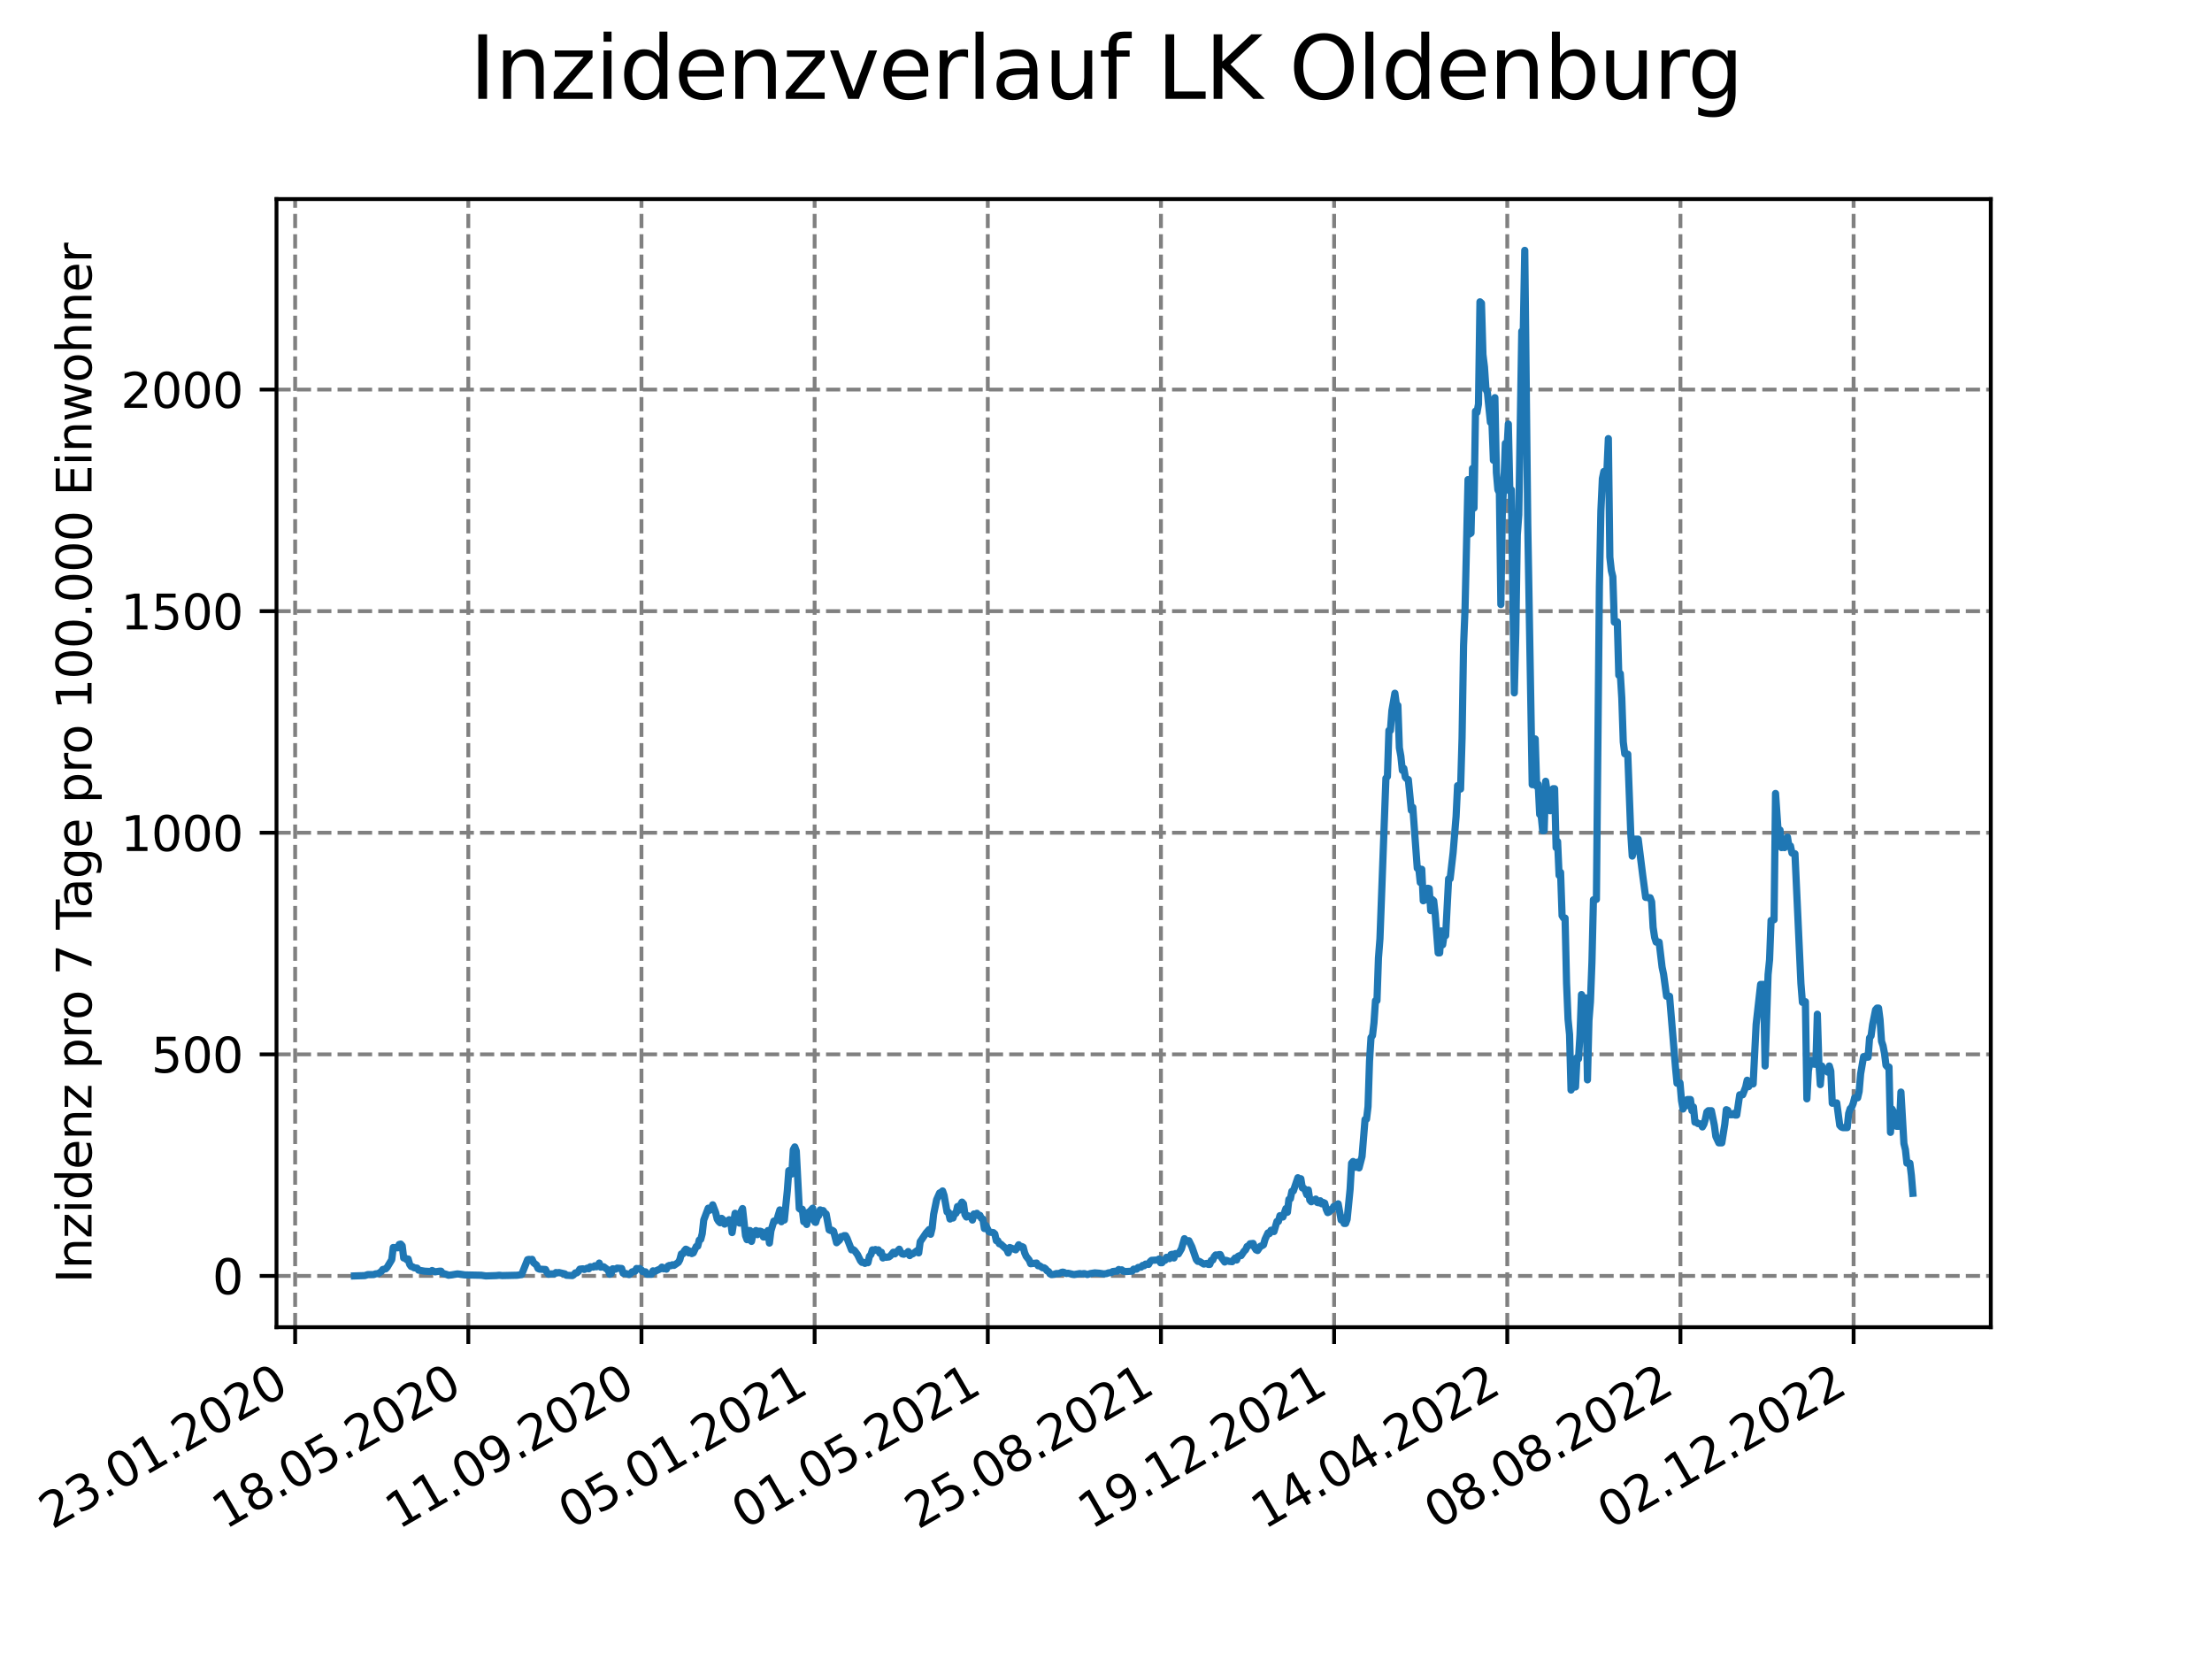 <?xml version="1.0" encoding="utf-8" standalone="no"?>
<!DOCTYPE svg PUBLIC "-//W3C//DTD SVG 1.1//EN"
  "http://www.w3.org/Graphics/SVG/1.1/DTD/svg11.dtd">
<svg xmlns:xlink="http://www.w3.org/1999/xlink" width="460.8pt" height="345.6pt" viewBox="0 0 460.8 345.6" xmlns="http://www.w3.org/2000/svg" version="1.1">
 <defs>
  <style type="text/css">*{stroke-linejoin: round; stroke-linecap: butt}</style>
 </defs>
 <g id="figure_1">
  <g id="patch_1">
   <path d="M 0 345.6 
L 460.8 345.6 
L 460.8 0 
L 0 0 
z
" style="fill: #ffffff"/>
  </g>
  <g id="axes_1">
   <g id="patch_2">
    <path d="M 57.6 276.48 
L 414.72 276.48 
L 414.72 41.472 
L 57.6 41.472 
z
" style="fill: #ffffff"/>
   </g>
   <g id="matplotlib.axis_1">
    <g id="xtick_1">
     <g id="line2d_1">
      <path d="M 61.485 276.48 
L 61.485 41.472 
" clip-path="url(#pf9f263c79c)" style="fill: none; stroke-dasharray: 2.96,1.28; stroke-dashoffset: 0; stroke: #808080; stroke-width: 0.8"/>
     </g>
     <g id="line2d_2">
      <defs>
       <path id="mf609e824ae" d="M 0 0 
L 0 3.5 
" style="stroke: #000000; stroke-width: 0.8"/>
      </defs>
      <g>
       <use xlink:href="#mf609e824ae" x="61.485" y="276.48" style="stroke: #000000; stroke-width: 0.8"/>
      </g>
     </g>
     <g id="text_1">
      <!-- 23.01.2020 -->
      <g transform="translate(10.859 318.689) rotate(-30) scale(0.1 -0.1)">
       <defs>
        <path id="DejaVuSans-32" d="M 1228 531 
L 3431 531 
L 3431 0 
L 469 0 
L 469 531 
Q 828 903 1448 1529 
Q 2069 2156 2228 2338 
Q 2531 2678 2651 2914 
Q 2772 3150 2772 3378 
Q 2772 3750 2511 3984 
Q 2250 4219 1831 4219 
Q 1534 4219 1204 4116 
Q 875 4013 500 3803 
L 500 4441 
Q 881 4594 1212 4672 
Q 1544 4750 1819 4750 
Q 2544 4750 2975 4387 
Q 3406 4025 3406 3419 
Q 3406 3131 3298 2873 
Q 3191 2616 2906 2266 
Q 2828 2175 2409 1742 
Q 1991 1309 1228 531 
z
" transform="scale(0.016)"/>
        <path id="DejaVuSans-33" d="M 2597 2516 
Q 3050 2419 3304 2112 
Q 3559 1806 3559 1356 
Q 3559 666 3084 287 
Q 2609 -91 1734 -91 
Q 1441 -91 1130 -33 
Q 819 25 488 141 
L 488 750 
Q 750 597 1062 519 
Q 1375 441 1716 441 
Q 2309 441 2620 675 
Q 2931 909 2931 1356 
Q 2931 1769 2642 2001 
Q 2353 2234 1838 2234 
L 1294 2234 
L 1294 2753 
L 1863 2753 
Q 2328 2753 2575 2939 
Q 2822 3125 2822 3475 
Q 2822 3834 2567 4026 
Q 2313 4219 1838 4219 
Q 1578 4219 1281 4162 
Q 984 4106 628 3988 
L 628 4550 
Q 988 4650 1302 4700 
Q 1616 4750 1894 4750 
Q 2613 4750 3031 4423 
Q 3450 4097 3450 3541 
Q 3450 3153 3228 2886 
Q 3006 2619 2597 2516 
z
" transform="scale(0.016)"/>
        <path id="DejaVuSans-2e" d="M 684 794 
L 1344 794 
L 1344 0 
L 684 0 
L 684 794 
z
" transform="scale(0.016)"/>
        <path id="DejaVuSans-30" d="M 2034 4250 
Q 1547 4250 1301 3770 
Q 1056 3291 1056 2328 
Q 1056 1369 1301 889 
Q 1547 409 2034 409 
Q 2525 409 2770 889 
Q 3016 1369 3016 2328 
Q 3016 3291 2770 3770 
Q 2525 4250 2034 4250 
z
M 2034 4750 
Q 2819 4750 3233 4129 
Q 3647 3509 3647 2328 
Q 3647 1150 3233 529 
Q 2819 -91 2034 -91 
Q 1250 -91 836 529 
Q 422 1150 422 2328 
Q 422 3509 836 4129 
Q 1250 4750 2034 4750 
z
" transform="scale(0.016)"/>
        <path id="DejaVuSans-31" d="M 794 531 
L 1825 531 
L 1825 4091 
L 703 3866 
L 703 4441 
L 1819 4666 
L 2450 4666 
L 2450 531 
L 3481 531 
L 3481 0 
L 794 0 
L 794 531 
z
" transform="scale(0.016)"/>
       </defs>
       <use xlink:href="#DejaVuSans-32"/>
       <use xlink:href="#DejaVuSans-33" x="63.623"/>
       <use xlink:href="#DejaVuSans-2e" x="127.246"/>
       <use xlink:href="#DejaVuSans-30" x="159.033"/>
       <use xlink:href="#DejaVuSans-31" x="222.656"/>
       <use xlink:href="#DejaVuSans-2e" x="286.279"/>
       <use xlink:href="#DejaVuSans-32" x="318.066"/>
       <use xlink:href="#DejaVuSans-30" x="381.689"/>
       <use xlink:href="#DejaVuSans-32" x="445.312"/>
       <use xlink:href="#DejaVuSans-30" x="508.936"/>
      </g>
     </g>
    </g>
    <g id="xtick_2">
     <g id="line2d_3">
      <path d="M 97.557 276.48 
L 97.557 41.472 
" clip-path="url(#pf9f263c79c)" style="fill: none; stroke-dasharray: 2.96,1.28; stroke-dashoffset: 0; stroke: #808080; stroke-width: 0.8"/>
     </g>
     <g id="line2d_4">
      <g>
       <use xlink:href="#mf609e824ae" x="97.557" y="276.48" style="stroke: #000000; stroke-width: 0.8"/>
      </g>
     </g>
     <g id="text_2">
      <!-- 18.05.2020 -->
      <g transform="translate(46.932 318.689) rotate(-30) scale(0.1 -0.1)">
       <defs>
        <path id="DejaVuSans-38" d="M 2034 2216 
Q 1584 2216 1326 1975 
Q 1069 1734 1069 1313 
Q 1069 891 1326 650 
Q 1584 409 2034 409 
Q 2484 409 2743 651 
Q 3003 894 3003 1313 
Q 3003 1734 2745 1975 
Q 2488 2216 2034 2216 
z
M 1403 2484 
Q 997 2584 770 2862 
Q 544 3141 544 3541 
Q 544 4100 942 4425 
Q 1341 4750 2034 4750 
Q 2731 4750 3128 4425 
Q 3525 4100 3525 3541 
Q 3525 3141 3298 2862 
Q 3072 2584 2669 2484 
Q 3125 2378 3379 2068 
Q 3634 1759 3634 1313 
Q 3634 634 3220 271 
Q 2806 -91 2034 -91 
Q 1263 -91 848 271 
Q 434 634 434 1313 
Q 434 1759 690 2068 
Q 947 2378 1403 2484 
z
M 1172 3481 
Q 1172 3119 1398 2916 
Q 1625 2713 2034 2713 
Q 2441 2713 2670 2916 
Q 2900 3119 2900 3481 
Q 2900 3844 2670 4047 
Q 2441 4250 2034 4250 
Q 1625 4250 1398 4047 
Q 1172 3844 1172 3481 
z
" transform="scale(0.016)"/>
        <path id="DejaVuSans-35" d="M 691 4666 
L 3169 4666 
L 3169 4134 
L 1269 4134 
L 1269 2991 
Q 1406 3038 1543 3061 
Q 1681 3084 1819 3084 
Q 2600 3084 3056 2656 
Q 3513 2228 3513 1497 
Q 3513 744 3044 326 
Q 2575 -91 1722 -91 
Q 1428 -91 1123 -41 
Q 819 9 494 109 
L 494 744 
Q 775 591 1075 516 
Q 1375 441 1709 441 
Q 2250 441 2565 725 
Q 2881 1009 2881 1497 
Q 2881 1984 2565 2268 
Q 2250 2553 1709 2553 
Q 1456 2553 1204 2497 
Q 953 2441 691 2322 
L 691 4666 
z
" transform="scale(0.016)"/>
       </defs>
       <use xlink:href="#DejaVuSans-31"/>
       <use xlink:href="#DejaVuSans-38" x="63.623"/>
       <use xlink:href="#DejaVuSans-2e" x="127.246"/>
       <use xlink:href="#DejaVuSans-30" x="159.033"/>
       <use xlink:href="#DejaVuSans-35" x="222.656"/>
       <use xlink:href="#DejaVuSans-2e" x="286.279"/>
       <use xlink:href="#DejaVuSans-32" x="318.066"/>
       <use xlink:href="#DejaVuSans-30" x="381.689"/>
       <use xlink:href="#DejaVuSans-32" x="445.312"/>
       <use xlink:href="#DejaVuSans-30" x="508.936"/>
      </g>
     </g>
    </g>
    <g id="xtick_3">
     <g id="line2d_5">
      <path d="M 133.63 276.48 
L 133.63 41.472 
" clip-path="url(#pf9f263c79c)" style="fill: none; stroke-dasharray: 2.96,1.28; stroke-dashoffset: 0; stroke: #808080; stroke-width: 0.8"/>
     </g>
     <g id="line2d_6">
      <g>
       <use xlink:href="#mf609e824ae" x="133.63" y="276.48" style="stroke: #000000; stroke-width: 0.8"/>
      </g>
     </g>
     <g id="text_3">
      <!-- 11.09.2020 -->
      <g transform="translate(83.005 318.689) rotate(-30) scale(0.1 -0.1)">
       <defs>
        <path id="DejaVuSans-39" d="M 703 97 
L 703 672 
Q 941 559 1184 500 
Q 1428 441 1663 441 
Q 2288 441 2617 861 
Q 2947 1281 2994 2138 
Q 2813 1869 2534 1725 
Q 2256 1581 1919 1581 
Q 1219 1581 811 2004 
Q 403 2428 403 3163 
Q 403 3881 828 4315 
Q 1253 4750 1959 4750 
Q 2769 4750 3195 4129 
Q 3622 3509 3622 2328 
Q 3622 1225 3098 567 
Q 2575 -91 1691 -91 
Q 1453 -91 1209 -44 
Q 966 3 703 97 
z
M 1959 2075 
Q 2384 2075 2632 2365 
Q 2881 2656 2881 3163 
Q 2881 3666 2632 3958 
Q 2384 4250 1959 4250 
Q 1534 4250 1286 3958 
Q 1038 3666 1038 3163 
Q 1038 2656 1286 2365 
Q 1534 2075 1959 2075 
z
" transform="scale(0.016)"/>
       </defs>
       <use xlink:href="#DejaVuSans-31"/>
       <use xlink:href="#DejaVuSans-31" x="63.623"/>
       <use xlink:href="#DejaVuSans-2e" x="127.246"/>
       <use xlink:href="#DejaVuSans-30" x="159.033"/>
       <use xlink:href="#DejaVuSans-39" x="222.656"/>
       <use xlink:href="#DejaVuSans-2e" x="286.279"/>
       <use xlink:href="#DejaVuSans-32" x="318.066"/>
       <use xlink:href="#DejaVuSans-30" x="381.689"/>
       <use xlink:href="#DejaVuSans-32" x="445.312"/>
       <use xlink:href="#DejaVuSans-30" x="508.936"/>
      </g>
     </g>
    </g>
    <g id="xtick_4">
     <g id="line2d_7">
      <path d="M 169.703 276.48 
L 169.703 41.472 
" clip-path="url(#pf9f263c79c)" style="fill: none; stroke-dasharray: 2.96,1.28; stroke-dashoffset: 0; stroke: #808080; stroke-width: 0.8"/>
     </g>
     <g id="line2d_8">
      <g>
       <use xlink:href="#mf609e824ae" x="169.703" y="276.48" style="stroke: #000000; stroke-width: 0.8"/>
      </g>
     </g>
     <g id="text_4">
      <!-- 05.01.2021 -->
      <g transform="translate(119.078 318.689) rotate(-30) scale(0.1 -0.1)">
       <use xlink:href="#DejaVuSans-30"/>
       <use xlink:href="#DejaVuSans-35" x="63.623"/>
       <use xlink:href="#DejaVuSans-2e" x="127.246"/>
       <use xlink:href="#DejaVuSans-30" x="159.033"/>
       <use xlink:href="#DejaVuSans-31" x="222.656"/>
       <use xlink:href="#DejaVuSans-2e" x="286.279"/>
       <use xlink:href="#DejaVuSans-32" x="318.066"/>
       <use xlink:href="#DejaVuSans-30" x="381.689"/>
       <use xlink:href="#DejaVuSans-32" x="445.312"/>
       <use xlink:href="#DejaVuSans-31" x="508.936"/>
      </g>
     </g>
    </g>
    <g id="xtick_5">
     <g id="line2d_9">
      <path d="M 205.775 276.48 
L 205.775 41.472 
" clip-path="url(#pf9f263c79c)" style="fill: none; stroke-dasharray: 2.96,1.28; stroke-dashoffset: 0; stroke: #808080; stroke-width: 0.8"/>
     </g>
     <g id="line2d_10">
      <g>
       <use xlink:href="#mf609e824ae" x="205.775" y="276.48" style="stroke: #000000; stroke-width: 0.8"/>
      </g>
     </g>
     <g id="text_5">
      <!-- 01.05.2021 -->
      <g transform="translate(155.15 318.689) rotate(-30) scale(0.1 -0.1)">
       <use xlink:href="#DejaVuSans-30"/>
       <use xlink:href="#DejaVuSans-31" x="63.623"/>
       <use xlink:href="#DejaVuSans-2e" x="127.246"/>
       <use xlink:href="#DejaVuSans-30" x="159.033"/>
       <use xlink:href="#DejaVuSans-35" x="222.656"/>
       <use xlink:href="#DejaVuSans-2e" x="286.279"/>
       <use xlink:href="#DejaVuSans-32" x="318.066"/>
       <use xlink:href="#DejaVuSans-30" x="381.689"/>
       <use xlink:href="#DejaVuSans-32" x="445.312"/>
       <use xlink:href="#DejaVuSans-31" x="508.936"/>
      </g>
     </g>
    </g>
    <g id="xtick_6">
     <g id="line2d_11">
      <path d="M 241.848 276.48 
L 241.848 41.472 
" clip-path="url(#pf9f263c79c)" style="fill: none; stroke-dasharray: 2.96,1.28; stroke-dashoffset: 0; stroke: #808080; stroke-width: 0.8"/>
     </g>
     <g id="line2d_12">
      <g>
       <use xlink:href="#mf609e824ae" x="241.848" y="276.48" style="stroke: #000000; stroke-width: 0.8"/>
      </g>
     </g>
     <g id="text_6">
      <!-- 25.08.2021 -->
      <g transform="translate(191.223 318.689) rotate(-30) scale(0.1 -0.1)">
       <use xlink:href="#DejaVuSans-32"/>
       <use xlink:href="#DejaVuSans-35" x="63.623"/>
       <use xlink:href="#DejaVuSans-2e" x="127.246"/>
       <use xlink:href="#DejaVuSans-30" x="159.033"/>
       <use xlink:href="#DejaVuSans-38" x="222.656"/>
       <use xlink:href="#DejaVuSans-2e" x="286.279"/>
       <use xlink:href="#DejaVuSans-32" x="318.066"/>
       <use xlink:href="#DejaVuSans-30" x="381.689"/>
       <use xlink:href="#DejaVuSans-32" x="445.312"/>
       <use xlink:href="#DejaVuSans-31" x="508.936"/>
      </g>
     </g>
    </g>
    <g id="xtick_7">
     <g id="line2d_13">
      <path d="M 277.921 276.48 
L 277.921 41.472 
" clip-path="url(#pf9f263c79c)" style="fill: none; stroke-dasharray: 2.96,1.28; stroke-dashoffset: 0; stroke: #808080; stroke-width: 0.8"/>
     </g>
     <g id="line2d_14">
      <g>
       <use xlink:href="#mf609e824ae" x="277.921" y="276.48" style="stroke: #000000; stroke-width: 0.8"/>
      </g>
     </g>
     <g id="text_7">
      <!-- 19.12.2021 -->
      <g transform="translate(227.296 318.689) rotate(-30) scale(0.1 -0.1)">
       <use xlink:href="#DejaVuSans-31"/>
       <use xlink:href="#DejaVuSans-39" x="63.623"/>
       <use xlink:href="#DejaVuSans-2e" x="127.246"/>
       <use xlink:href="#DejaVuSans-31" x="159.033"/>
       <use xlink:href="#DejaVuSans-32" x="222.656"/>
       <use xlink:href="#DejaVuSans-2e" x="286.279"/>
       <use xlink:href="#DejaVuSans-32" x="318.066"/>
       <use xlink:href="#DejaVuSans-30" x="381.689"/>
       <use xlink:href="#DejaVuSans-32" x="445.312"/>
       <use xlink:href="#DejaVuSans-31" x="508.936"/>
      </g>
     </g>
    </g>
    <g id="xtick_8">
     <g id="line2d_15">
      <path d="M 313.994 276.48 
L 313.994 41.472 
" clip-path="url(#pf9f263c79c)" style="fill: none; stroke-dasharray: 2.96,1.28; stroke-dashoffset: 0; stroke: #808080; stroke-width: 0.8"/>
     </g>
     <g id="line2d_16">
      <g>
       <use xlink:href="#mf609e824ae" x="313.994" y="276.48" style="stroke: #000000; stroke-width: 0.8"/>
      </g>
     </g>
     <g id="text_8">
      <!-- 14.04.2022 -->
      <g transform="translate(263.368 318.689) rotate(-30) scale(0.1 -0.1)">
       <defs>
        <path id="DejaVuSans-34" d="M 2419 4116 
L 825 1625 
L 2419 1625 
L 2419 4116 
z
M 2253 4666 
L 3047 4666 
L 3047 1625 
L 3713 1625 
L 3713 1100 
L 3047 1100 
L 3047 0 
L 2419 0 
L 2419 1100 
L 313 1100 
L 313 1709 
L 2253 4666 
z
" transform="scale(0.016)"/>
       </defs>
       <use xlink:href="#DejaVuSans-31"/>
       <use xlink:href="#DejaVuSans-34" x="63.623"/>
       <use xlink:href="#DejaVuSans-2e" x="127.246"/>
       <use xlink:href="#DejaVuSans-30" x="159.033"/>
       <use xlink:href="#DejaVuSans-34" x="222.656"/>
       <use xlink:href="#DejaVuSans-2e" x="286.279"/>
       <use xlink:href="#DejaVuSans-32" x="318.066"/>
       <use xlink:href="#DejaVuSans-30" x="381.689"/>
       <use xlink:href="#DejaVuSans-32" x="445.312"/>
       <use xlink:href="#DejaVuSans-32" x="508.936"/>
      </g>
     </g>
    </g>
    <g id="xtick_9">
     <g id="line2d_17">
      <path d="M 350.066 276.48 
L 350.066 41.472 
" clip-path="url(#pf9f263c79c)" style="fill: none; stroke-dasharray: 2.96,1.28; stroke-dashoffset: 0; stroke: #808080; stroke-width: 0.8"/>
     </g>
     <g id="line2d_18">
      <g>
       <use xlink:href="#mf609e824ae" x="350.066" y="276.48" style="stroke: #000000; stroke-width: 0.8"/>
      </g>
     </g>
     <g id="text_9">
      <!-- 08.08.2022 -->
      <g transform="translate(299.441 318.689) rotate(-30) scale(0.1 -0.1)">
       <use xlink:href="#DejaVuSans-30"/>
       <use xlink:href="#DejaVuSans-38" x="63.623"/>
       <use xlink:href="#DejaVuSans-2e" x="127.246"/>
       <use xlink:href="#DejaVuSans-30" x="159.033"/>
       <use xlink:href="#DejaVuSans-38" x="222.656"/>
       <use xlink:href="#DejaVuSans-2e" x="286.279"/>
       <use xlink:href="#DejaVuSans-32" x="318.066"/>
       <use xlink:href="#DejaVuSans-30" x="381.689"/>
       <use xlink:href="#DejaVuSans-32" x="445.312"/>
       <use xlink:href="#DejaVuSans-32" x="508.936"/>
      </g>
     </g>
    </g>
    <g id="xtick_10">
     <g id="line2d_19">
      <path d="M 386.139 276.48 
L 386.139 41.472 
" clip-path="url(#pf9f263c79c)" style="fill: none; stroke-dasharray: 2.96,1.28; stroke-dashoffset: 0; stroke: #808080; stroke-width: 0.8"/>
     </g>
     <g id="line2d_20">
      <g>
       <use xlink:href="#mf609e824ae" x="386.139" y="276.48" style="stroke: #000000; stroke-width: 0.8"/>
      </g>
     </g>
     <g id="text_10">
      <!-- 02.12.2022 -->
      <g transform="translate(335.514 318.689) rotate(-30) scale(0.1 -0.1)">
       <use xlink:href="#DejaVuSans-30"/>
       <use xlink:href="#DejaVuSans-32" x="63.623"/>
       <use xlink:href="#DejaVuSans-2e" x="127.246"/>
       <use xlink:href="#DejaVuSans-31" x="159.033"/>
       <use xlink:href="#DejaVuSans-32" x="222.656"/>
       <use xlink:href="#DejaVuSans-2e" x="286.279"/>
       <use xlink:href="#DejaVuSans-32" x="318.066"/>
       <use xlink:href="#DejaVuSans-30" x="381.689"/>
       <use xlink:href="#DejaVuSans-32" x="445.312"/>
       <use xlink:href="#DejaVuSans-32" x="508.936"/>
      </g>
     </g>
    </g>
   </g>
   <g id="matplotlib.axis_2">
    <g id="ytick_1">
     <g id="line2d_21">
      <path d="M 57.6 265.798 
L 414.72 265.798 
" clip-path="url(#pf9f263c79c)" style="fill: none; stroke-dasharray: 2.96,1.28; stroke-dashoffset: 0; stroke: #808080; stroke-width: 0.8"/>
     </g>
     <g id="line2d_22">
      <defs>
       <path id="m86063324cc" d="M 0 0 
L -3.5 0 
" style="stroke: #000000; stroke-width: 0.8"/>
      </defs>
      <g>
       <use xlink:href="#m86063324cc" x="57.6" y="265.798" style="stroke: #000000; stroke-width: 0.8"/>
      </g>
     </g>
     <g id="text_11">
      <!-- 0 -->
      <g transform="translate(44.237 269.597) scale(0.1 -0.1)">
       <use xlink:href="#DejaVuSans-30"/>
      </g>
     </g>
    </g>
    <g id="ytick_2">
     <g id="line2d_23">
      <path d="M 57.6 219.638 
L 414.72 219.638 
" clip-path="url(#pf9f263c79c)" style="fill: none; stroke-dasharray: 2.96,1.28; stroke-dashoffset: 0; stroke: #808080; stroke-width: 0.8"/>
     </g>
     <g id="line2d_24">
      <g>
       <use xlink:href="#m86063324cc" x="57.6" y="219.638" style="stroke: #000000; stroke-width: 0.8"/>
      </g>
     </g>
     <g id="text_12">
      <!-- 500 -->
      <g transform="translate(31.512 223.437) scale(0.1 -0.1)">
       <use xlink:href="#DejaVuSans-35"/>
       <use xlink:href="#DejaVuSans-30" x="63.623"/>
       <use xlink:href="#DejaVuSans-30" x="127.246"/>
      </g>
     </g>
    </g>
    <g id="ytick_3">
     <g id="line2d_25">
      <path d="M 57.6 173.478 
L 414.72 173.478 
" clip-path="url(#pf9f263c79c)" style="fill: none; stroke-dasharray: 2.96,1.28; stroke-dashoffset: 0; stroke: #808080; stroke-width: 0.8"/>
     </g>
     <g id="line2d_26">
      <g>
       <use xlink:href="#m86063324cc" x="57.6" y="173.478" style="stroke: #000000; stroke-width: 0.8"/>
      </g>
     </g>
     <g id="text_13">
      <!-- 1000 -->
      <g transform="translate(25.15 177.277) scale(0.1 -0.1)">
       <use xlink:href="#DejaVuSans-31"/>
       <use xlink:href="#DejaVuSans-30" x="63.623"/>
       <use xlink:href="#DejaVuSans-30" x="127.246"/>
       <use xlink:href="#DejaVuSans-30" x="190.869"/>
      </g>
     </g>
    </g>
    <g id="ytick_4">
     <g id="line2d_27">
      <path d="M 57.6 127.317 
L 414.72 127.317 
" clip-path="url(#pf9f263c79c)" style="fill: none; stroke-dasharray: 2.96,1.28; stroke-dashoffset: 0; stroke: #808080; stroke-width: 0.8"/>
     </g>
     <g id="line2d_28">
      <g>
       <use xlink:href="#m86063324cc" x="57.6" y="127.317" style="stroke: #000000; stroke-width: 0.8"/>
      </g>
     </g>
     <g id="text_14">
      <!-- 1500 -->
      <g transform="translate(25.15 131.117) scale(0.1 -0.1)">
       <use xlink:href="#DejaVuSans-31"/>
       <use xlink:href="#DejaVuSans-35" x="63.623"/>
       <use xlink:href="#DejaVuSans-30" x="127.246"/>
       <use xlink:href="#DejaVuSans-30" x="190.869"/>
      </g>
     </g>
    </g>
    <g id="ytick_5">
     <g id="line2d_29">
      <path d="M 57.6 81.157 
L 414.72 81.157 
" clip-path="url(#pf9f263c79c)" style="fill: none; stroke-dasharray: 2.96,1.28; stroke-dashoffset: 0; stroke: #808080; stroke-width: 0.8"/>
     </g>
     <g id="line2d_30">
      <g>
       <use xlink:href="#m86063324cc" x="57.6" y="81.157" style="stroke: #000000; stroke-width: 0.8"/>
      </g>
     </g>
     <g id="text_15">
      <!-- 2000 -->
      <g transform="translate(25.15 84.956) scale(0.1 -0.1)">
       <use xlink:href="#DejaVuSans-32"/>
       <use xlink:href="#DejaVuSans-30" x="63.623"/>
       <use xlink:href="#DejaVuSans-30" x="127.246"/>
       <use xlink:href="#DejaVuSans-30" x="190.869"/>
      </g>
     </g>
    </g>
    <g id="text_16">
     <!-- Inzidenz pro 7 Tage pro 100.000 Einwohner -->
     <g transform="translate(19.07 267.301) rotate(-90) scale(0.1 -0.1)">
      <defs>
       <path id="DejaVuSans-49" d="M 628 4666 
L 1259 4666 
L 1259 0 
L 628 0 
L 628 4666 
z
" transform="scale(0.016)"/>
       <path id="DejaVuSans-6e" d="M 3513 2113 
L 3513 0 
L 2938 0 
L 2938 2094 
Q 2938 2591 2744 2837 
Q 2550 3084 2163 3084 
Q 1697 3084 1428 2787 
Q 1159 2491 1159 1978 
L 1159 0 
L 581 0 
L 581 3500 
L 1159 3500 
L 1159 2956 
Q 1366 3272 1645 3428 
Q 1925 3584 2291 3584 
Q 2894 3584 3203 3211 
Q 3513 2838 3513 2113 
z
" transform="scale(0.016)"/>
       <path id="DejaVuSans-7a" d="M 353 3500 
L 3084 3500 
L 3084 2975 
L 922 459 
L 3084 459 
L 3084 0 
L 275 0 
L 275 525 
L 2438 3041 
L 353 3041 
L 353 3500 
z
" transform="scale(0.016)"/>
       <path id="DejaVuSans-69" d="M 603 3500 
L 1178 3500 
L 1178 0 
L 603 0 
L 603 3500 
z
M 603 4863 
L 1178 4863 
L 1178 4134 
L 603 4134 
L 603 4863 
z
" transform="scale(0.016)"/>
       <path id="DejaVuSans-64" d="M 2906 2969 
L 2906 4863 
L 3481 4863 
L 3481 0 
L 2906 0 
L 2906 525 
Q 2725 213 2448 61 
Q 2172 -91 1784 -91 
Q 1150 -91 751 415 
Q 353 922 353 1747 
Q 353 2572 751 3078 
Q 1150 3584 1784 3584 
Q 2172 3584 2448 3432 
Q 2725 3281 2906 2969 
z
M 947 1747 
Q 947 1113 1208 752 
Q 1469 391 1925 391 
Q 2381 391 2643 752 
Q 2906 1113 2906 1747 
Q 2906 2381 2643 2742 
Q 2381 3103 1925 3103 
Q 1469 3103 1208 2742 
Q 947 2381 947 1747 
z
" transform="scale(0.016)"/>
       <path id="DejaVuSans-65" d="M 3597 1894 
L 3597 1613 
L 953 1613 
Q 991 1019 1311 708 
Q 1631 397 2203 397 
Q 2534 397 2845 478 
Q 3156 559 3463 722 
L 3463 178 
Q 3153 47 2828 -22 
Q 2503 -91 2169 -91 
Q 1331 -91 842 396 
Q 353 884 353 1716 
Q 353 2575 817 3079 
Q 1281 3584 2069 3584 
Q 2775 3584 3186 3129 
Q 3597 2675 3597 1894 
z
M 3022 2063 
Q 3016 2534 2758 2815 
Q 2500 3097 2075 3097 
Q 1594 3097 1305 2825 
Q 1016 2553 972 2059 
L 3022 2063 
z
" transform="scale(0.016)"/>
       <path id="DejaVuSans-20" transform="scale(0.016)"/>
       <path id="DejaVuSans-70" d="M 1159 525 
L 1159 -1331 
L 581 -1331 
L 581 3500 
L 1159 3500 
L 1159 2969 
Q 1341 3281 1617 3432 
Q 1894 3584 2278 3584 
Q 2916 3584 3314 3078 
Q 3713 2572 3713 1747 
Q 3713 922 3314 415 
Q 2916 -91 2278 -91 
Q 1894 -91 1617 61 
Q 1341 213 1159 525 
z
M 3116 1747 
Q 3116 2381 2855 2742 
Q 2594 3103 2138 3103 
Q 1681 3103 1420 2742 
Q 1159 2381 1159 1747 
Q 1159 1113 1420 752 
Q 1681 391 2138 391 
Q 2594 391 2855 752 
Q 3116 1113 3116 1747 
z
" transform="scale(0.016)"/>
       <path id="DejaVuSans-72" d="M 2631 2963 
Q 2534 3019 2420 3045 
Q 2306 3072 2169 3072 
Q 1681 3072 1420 2755 
Q 1159 2438 1159 1844 
L 1159 0 
L 581 0 
L 581 3500 
L 1159 3500 
L 1159 2956 
Q 1341 3275 1631 3429 
Q 1922 3584 2338 3584 
Q 2397 3584 2469 3576 
Q 2541 3569 2628 3553 
L 2631 2963 
z
" transform="scale(0.016)"/>
       <path id="DejaVuSans-6f" d="M 1959 3097 
Q 1497 3097 1228 2736 
Q 959 2375 959 1747 
Q 959 1119 1226 758 
Q 1494 397 1959 397 
Q 2419 397 2687 759 
Q 2956 1122 2956 1747 
Q 2956 2369 2687 2733 
Q 2419 3097 1959 3097 
z
M 1959 3584 
Q 2709 3584 3137 3096 
Q 3566 2609 3566 1747 
Q 3566 888 3137 398 
Q 2709 -91 1959 -91 
Q 1206 -91 779 398 
Q 353 888 353 1747 
Q 353 2609 779 3096 
Q 1206 3584 1959 3584 
z
" transform="scale(0.016)"/>
       <path id="DejaVuSans-37" d="M 525 4666 
L 3525 4666 
L 3525 4397 
L 1831 0 
L 1172 0 
L 2766 4134 
L 525 4134 
L 525 4666 
z
" transform="scale(0.016)"/>
       <path id="DejaVuSans-54" d="M -19 4666 
L 3928 4666 
L 3928 4134 
L 2272 4134 
L 2272 0 
L 1638 0 
L 1638 4134 
L -19 4134 
L -19 4666 
z
" transform="scale(0.016)"/>
       <path id="DejaVuSans-61" d="M 2194 1759 
Q 1497 1759 1228 1600 
Q 959 1441 959 1056 
Q 959 750 1161 570 
Q 1363 391 1709 391 
Q 2188 391 2477 730 
Q 2766 1069 2766 1631 
L 2766 1759 
L 2194 1759 
z
M 3341 1997 
L 3341 0 
L 2766 0 
L 2766 531 
Q 2569 213 2275 61 
Q 1981 -91 1556 -91 
Q 1019 -91 701 211 
Q 384 513 384 1019 
Q 384 1609 779 1909 
Q 1175 2209 1959 2209 
L 2766 2209 
L 2766 2266 
Q 2766 2663 2505 2880 
Q 2244 3097 1772 3097 
Q 1472 3097 1187 3025 
Q 903 2953 641 2809 
L 641 3341 
Q 956 3463 1253 3523 
Q 1550 3584 1831 3584 
Q 2591 3584 2966 3190 
Q 3341 2797 3341 1997 
z
" transform="scale(0.016)"/>
       <path id="DejaVuSans-67" d="M 2906 1791 
Q 2906 2416 2648 2759 
Q 2391 3103 1925 3103 
Q 1463 3103 1205 2759 
Q 947 2416 947 1791 
Q 947 1169 1205 825 
Q 1463 481 1925 481 
Q 2391 481 2648 825 
Q 2906 1169 2906 1791 
z
M 3481 434 
Q 3481 -459 3084 -895 
Q 2688 -1331 1869 -1331 
Q 1566 -1331 1297 -1286 
Q 1028 -1241 775 -1147 
L 775 -588 
Q 1028 -725 1275 -790 
Q 1522 -856 1778 -856 
Q 2344 -856 2625 -561 
Q 2906 -266 2906 331 
L 2906 616 
Q 2728 306 2450 153 
Q 2172 0 1784 0 
Q 1141 0 747 490 
Q 353 981 353 1791 
Q 353 2603 747 3093 
Q 1141 3584 1784 3584 
Q 2172 3584 2450 3431 
Q 2728 3278 2906 2969 
L 2906 3500 
L 3481 3500 
L 3481 434 
z
" transform="scale(0.016)"/>
       <path id="DejaVuSans-45" d="M 628 4666 
L 3578 4666 
L 3578 4134 
L 1259 4134 
L 1259 2753 
L 3481 2753 
L 3481 2222 
L 1259 2222 
L 1259 531 
L 3634 531 
L 3634 0 
L 628 0 
L 628 4666 
z
" transform="scale(0.016)"/>
       <path id="DejaVuSans-77" d="M 269 3500 
L 844 3500 
L 1563 769 
L 2278 3500 
L 2956 3500 
L 3675 769 
L 4391 3500 
L 4966 3500 
L 4050 0 
L 3372 0 
L 2619 2869 
L 1863 0 
L 1184 0 
L 269 3500 
z
" transform="scale(0.016)"/>
       <path id="DejaVuSans-68" d="M 3513 2113 
L 3513 0 
L 2938 0 
L 2938 2094 
Q 2938 2591 2744 2837 
Q 2550 3084 2163 3084 
Q 1697 3084 1428 2787 
Q 1159 2491 1159 1978 
L 1159 0 
L 581 0 
L 581 4863 
L 1159 4863 
L 1159 2956 
Q 1366 3272 1645 3428 
Q 1925 3584 2291 3584 
Q 2894 3584 3203 3211 
Q 3513 2838 3513 2113 
z
" transform="scale(0.016)"/>
      </defs>
      <use xlink:href="#DejaVuSans-49"/>
      <use xlink:href="#DejaVuSans-6e" x="29.492"/>
      <use xlink:href="#DejaVuSans-7a" x="92.871"/>
      <use xlink:href="#DejaVuSans-69" x="145.361"/>
      <use xlink:href="#DejaVuSans-64" x="173.145"/>
      <use xlink:href="#DejaVuSans-65" x="236.621"/>
      <use xlink:href="#DejaVuSans-6e" x="298.145"/>
      <use xlink:href="#DejaVuSans-7a" x="361.523"/>
      <use xlink:href="#DejaVuSans-20" x="414.014"/>
      <use xlink:href="#DejaVuSans-70" x="445.801"/>
      <use xlink:href="#DejaVuSans-72" x="509.277"/>
      <use xlink:href="#DejaVuSans-6f" x="548.141"/>
      <use xlink:href="#DejaVuSans-20" x="609.322"/>
      <use xlink:href="#DejaVuSans-37" x="641.109"/>
      <use xlink:href="#DejaVuSans-20" x="704.732"/>
      <use xlink:href="#DejaVuSans-54" x="736.52"/>
      <use xlink:href="#DejaVuSans-61" x="781.104"/>
      <use xlink:href="#DejaVuSans-67" x="842.383"/>
      <use xlink:href="#DejaVuSans-65" x="905.859"/>
      <use xlink:href="#DejaVuSans-20" x="967.383"/>
      <use xlink:href="#DejaVuSans-70" x="999.17"/>
      <use xlink:href="#DejaVuSans-72" x="1062.646"/>
      <use xlink:href="#DejaVuSans-6f" x="1101.51"/>
      <use xlink:href="#DejaVuSans-20" x="1162.691"/>
      <use xlink:href="#DejaVuSans-31" x="1194.479"/>
      <use xlink:href="#DejaVuSans-30" x="1258.102"/>
      <use xlink:href="#DejaVuSans-30" x="1321.725"/>
      <use xlink:href="#DejaVuSans-2e" x="1385.348"/>
      <use xlink:href="#DejaVuSans-30" x="1417.135"/>
      <use xlink:href="#DejaVuSans-30" x="1480.758"/>
      <use xlink:href="#DejaVuSans-30" x="1544.381"/>
      <use xlink:href="#DejaVuSans-20" x="1608.004"/>
      <use xlink:href="#DejaVuSans-45" x="1639.791"/>
      <use xlink:href="#DejaVuSans-69" x="1702.975"/>
      <use xlink:href="#DejaVuSans-6e" x="1730.758"/>
      <use xlink:href="#DejaVuSans-77" x="1794.137"/>
      <use xlink:href="#DejaVuSans-6f" x="1875.924"/>
      <use xlink:href="#DejaVuSans-68" x="1937.105"/>
      <use xlink:href="#DejaVuSans-6e" x="2000.484"/>
      <use xlink:href="#DejaVuSans-65" x="2063.863"/>
      <use xlink:href="#DejaVuSans-72" x="2125.387"/>
     </g>
    </g>
   </g>
   <g id="line2d_31">
    <path d="M 73.833 265.798 
L 76.01 265.727 
L 76.631 265.516 
L 77.875 265.516 
L 78.186 265.375 
L 78.808 265.304 
L 79.43 264.881 
L 79.741 264.458 
L 80.363 264.317 
L 80.674 263.964 
L 81.607 262.412 
L 81.918 259.873 
L 82.851 259.944 
L 83.162 259.238 
L 83.473 259.168 
L 83.784 259.52 
L 84.095 262.06 
L 84.406 262.06 
L 84.717 262.412 
L 85.028 262.271 
L 85.339 263.4 
L 85.65 263.823 
L 85.961 263.893 
L 86.272 264.105 
L 86.894 264.176 
L 87.205 264.599 
L 88.448 264.81 
L 89.692 264.881 
L 90.003 264.669 
L 90.625 264.951 
L 91.558 264.81 
L 91.869 264.81 
L 92.18 265.234 
L 93.113 265.516 
L 93.424 265.657 
L 94.046 265.586 
L 95.29 265.375 
L 95.912 265.445 
L 96.845 265.586 
L 100.265 265.657 
L 101.198 265.798 
L 103.375 265.727 
L 103.997 265.657 
L 104.619 265.727 
L 107.729 265.657 
L 108.662 265.516 
L 109.905 262.412 
L 110.216 262.342 
L 110.527 262.412 
L 110.838 262.342 
L 111.149 263.047 
L 111.771 263.541 
L 112.082 264.246 
L 112.393 264.387 
L 113.637 264.458 
L 113.948 265.092 
L 114.259 265.445 
L 114.881 265.375 
L 115.503 265.375 
L 115.814 265.092 
L 116.125 265.163 
L 116.436 265.092 
L 117.68 265.375 
L 117.991 265.657 
L 119.235 265.727 
L 119.546 265.516 
L 119.857 265.163 
L 120.168 265.163 
L 120.478 264.881 
L 120.789 264.387 
L 121.411 264.317 
L 121.722 264.458 
L 122.344 264.176 
L 122.655 264.317 
L 122.966 263.893 
L 123.588 263.964 
L 123.899 263.682 
L 124.21 263.893 
L 124.521 263.823 
L 124.832 263.118 
L 125.143 263.964 
L 125.765 263.893 
L 126.698 264.599 
L 127.009 265.445 
L 127.32 265.304 
L 127.631 264.317 
L 128.253 264.387 
L 128.564 264.176 
L 129.497 264.246 
L 129.808 265.234 
L 130.43 265.304 
L 131.052 265.516 
L 131.363 265.304 
L 131.673 264.951 
L 132.295 264.81 
L 132.606 264.246 
L 132.917 264.317 
L 133.228 264.246 
L 133.539 264.458 
L 133.85 264.881 
L 134.472 264.951 
L 134.783 265.445 
L 135.716 265.445 
L 136.027 264.74 
L 136.338 264.881 
L 137.582 264.317 
L 137.893 263.964 
L 138.204 264.317 
L 138.515 264.246 
L 138.826 264.387 
L 139.137 263.752 
L 139.448 263.611 
L 139.759 263.682 
L 140.07 263.47 
L 140.381 263.611 
L 141.314 262.977 
L 141.625 262.412 
L 141.936 261.213 
L 142.247 261.213 
L 142.557 260.578 
L 142.868 260.226 
L 143.179 260.367 
L 143.49 261.002 
L 143.801 260.649 
L 144.112 261.143 
L 144.423 261.002 
L 145.045 259.661 
L 145.356 259.591 
L 145.667 258.321 
L 145.978 258.18 
L 146.289 256.981 
L 146.6 254.16 
L 147.533 251.691 
L 147.844 252.114 
L 148.155 251.762 
L 148.466 250.986 
L 149.088 252.608 
L 149.399 253.948 
L 149.71 254.442 
L 150.021 254.724 
L 150.332 253.807 
L 150.643 254.089 
L 150.954 255.006 
L 151.265 254.795 
L 151.576 254.724 
L 151.887 254.089 
L 152.198 254.301 
L 152.509 256.77 
L 153.131 252.749 
L 153.442 252.961 
L 154.063 254.795 
L 154.374 252.397 
L 154.685 251.762 
L 155.307 257.404 
L 155.618 258.251 
L 155.929 256.346 
L 156.24 256.346 
L 156.551 258.603 
L 156.862 257.122 
L 157.173 257.052 
L 157.484 256.346 
L 157.795 257.193 
L 158.106 256.487 
L 158.417 256.487 
L 158.728 256.629 
L 159.039 257.687 
L 159.35 257.687 
L 159.661 257.334 
L 159.972 256.346 
L 160.283 258.956 
L 160.594 256.417 
L 161.216 254.372 
L 161.527 254.372 
L 161.838 254.089 
L 162.46 252.044 
L 162.771 254.513 
L 163.082 253.948 
L 163.393 254.16 
L 164.015 248.024 
L 164.326 243.862 
L 164.636 244.497 
L 164.947 244.567 
L 165.258 239.489 
L 165.569 238.925 
L 165.88 239.771 
L 166.502 251.762 
L 166.813 251.973 
L 167.124 251.903 
L 167.435 254.513 
L 167.746 253.455 
L 168.057 255.077 
L 168.368 252.538 
L 168.679 252.397 
L 169.301 251.691 
L 169.612 254.372 
L 169.923 254.654 
L 170.234 253.596 
L 170.545 253.243 
L 170.856 252.044 
L 171.167 252.185 
L 171.478 252.185 
L 171.789 252.679 
L 172.1 252.89 
L 172.722 256.205 
L 173.033 256.346 
L 173.344 256.276 
L 173.655 256.487 
L 174.277 258.886 
L 174.899 258.321 
L 175.21 257.616 
L 175.521 257.687 
L 175.831 257.404 
L 176.142 257.404 
L 176.453 257.969 
L 177.386 260.367 
L 177.697 260.296 
L 178.008 260.508 
L 178.63 261.354 
L 179.252 262.624 
L 179.563 262.977 
L 179.874 262.977 
L 180.185 263.188 
L 180.496 262.977 
L 180.807 263.047 
L 181.118 261.707 
L 181.429 261.354 
L 181.74 260.367 
L 182.051 260.508 
L 182.362 260.296 
L 182.673 260.508 
L 182.984 260.367 
L 183.295 261.072 
L 183.606 260.861 
L 183.917 262.06 
L 184.228 261.777 
L 184.539 261.919 
L 185.161 261.848 
L 185.472 261.636 
L 186.094 260.861 
L 186.405 261.213 
L 187.337 260.226 
L 187.648 260.861 
L 187.959 261.213 
L 188.27 261.284 
L 188.581 261.143 
L 188.892 261.143 
L 189.203 260.719 
L 189.514 261.566 
L 189.825 261.284 
L 190.136 261.213 
L 191.069 260.508 
L 191.38 261.002 
L 191.691 258.674 
L 192.935 256.84 
L 193.557 256.135 
L 193.868 257.122 
L 194.179 255.853 
L 194.49 252.961 
L 195.112 249.928 
L 195.734 248.517 
L 196.045 248.376 
L 196.356 248.094 
L 196.667 249.011 
L 197.289 252.467 
L 197.599 252.538 
L 197.91 253.948 
L 198.221 253.666 
L 198.532 253.737 
L 198.843 252.82 
L 199.154 252.749 
L 199.465 251.339 
L 199.776 252.114 
L 200.087 250.986 
L 200.398 250.422 
L 200.709 250.774 
L 201.02 253.031 
L 201.331 253.525 
L 201.642 253.243 
L 201.953 253.455 
L 202.264 253.455 
L 202.575 254.16 
L 202.886 252.89 
L 203.197 253.172 
L 203.508 252.749 
L 203.819 253.243 
L 204.13 253.172 
L 204.441 253.807 
L 204.752 253.948 
L 205.063 255.923 
L 205.374 255.288 
L 205.996 256.558 
L 206.307 256.699 
L 206.929 256.77 
L 207.24 257.052 
L 207.551 258.462 
L 207.862 258.462 
L 208.173 259.097 
L 208.484 259.168 
L 209.727 260.296 
L 210.038 261.002 
L 210.349 259.873 
L 211.593 260.367 
L 212.215 259.309 
L 212.526 259.803 
L 212.837 259.661 
L 213.148 259.803 
L 213.459 261.002 
L 213.77 261.707 
L 214.392 262.483 
L 214.703 263.259 
L 215.325 263.188 
L 215.947 263.118 
L 216.258 263.682 
L 216.569 263.682 
L 217.191 264.105 
L 217.502 264.105 
L 217.813 264.317 
L 218.124 264.74 
L 218.435 264.881 
L 218.746 265.375 
L 219.057 265.516 
L 219.678 265.445 
L 219.989 265.304 
L 220.611 265.304 
L 221.233 265.022 
L 221.544 265.022 
L 222.166 265.304 
L 222.477 265.234 
L 223.721 265.516 
L 224.965 265.304 
L 225.276 265.375 
L 225.898 265.304 
L 226.52 265.516 
L 227.142 265.304 
L 228.075 265.163 
L 229.008 265.234 
L 229.941 265.375 
L 230.563 265.304 
L 230.873 265.163 
L 231.495 265.092 
L 231.806 264.881 
L 232.428 264.81 
L 232.739 264.81 
L 233.05 264.458 
L 233.361 264.599 
L 233.672 264.528 
L 233.983 264.81 
L 234.605 264.881 
L 235.849 264.81 
L 236.16 264.387 
L 236.782 264.387 
L 237.093 264.034 
L 237.715 263.964 
L 238.026 263.611 
L 238.337 263.682 
L 238.648 263.329 
L 239.27 263.4 
L 239.581 262.835 
L 239.892 262.553 
L 241.136 262.483 
L 241.447 262.271 
L 241.757 263.047 
L 242.068 263.047 
L 242.379 262.483 
L 242.69 262.553 
L 243.001 261.919 
L 243.623 262.201 
L 243.934 261.354 
L 244.245 261.284 
L 244.556 262.06 
L 244.867 261.143 
L 245.489 261.213 
L 246.111 260.155 
L 246.733 258.039 
L 247.044 258.462 
L 247.666 258.462 
L 248.288 259.732 
L 249.221 262.412 
L 249.532 262.765 
L 249.843 262.765 
L 250.776 263.329 
L 251.398 263.188 
L 251.709 263.4 
L 252.02 263.4 
L 252.331 262.553 
L 252.642 262.483 
L 252.952 261.777 
L 253.263 261.425 
L 253.574 261.495 
L 253.885 261.354 
L 254.196 261.354 
L 254.507 262.06 
L 255.129 262.906 
L 255.44 262.553 
L 256.062 262.765 
L 256.684 262.835 
L 257.306 262.06 
L 257.617 262.483 
L 257.928 261.707 
L 258.239 261.566 
L 258.55 261.566 
L 259.172 260.649 
L 259.483 260.367 
L 259.794 259.661 
L 260.105 259.52 
L 260.416 259.097 
L 261.038 259.027 
L 261.349 259.873 
L 261.66 260.367 
L 261.971 260.508 
L 262.593 259.591 
L 262.904 259.52 
L 263.215 259.309 
L 263.526 258.18 
L 264.147 256.84 
L 264.458 256.981 
L 264.769 256.276 
L 265.08 256.346 
L 265.391 256.558 
L 266.013 254.442 
L 266.324 254.442 
L 266.635 253.243 
L 266.946 253.525 
L 267.257 253.525 
L 267.879 251.762 
L 268.19 252.538 
L 268.501 249.857 
L 268.812 249.716 
L 269.123 248.165 
L 269.434 248.094 
L 270.367 245.343 
L 270.678 245.625 
L 270.989 245.555 
L 271.3 247.459 
L 271.611 247.53 
L 271.922 248.024 
L 272.233 248.87 
L 272.544 247.883 
L 272.855 249.998 
L 273.166 250.351 
L 274.099 249.787 
L 274.41 250.492 
L 274.721 250.563 
L 275.031 250.14 
L 275.342 250.774 
L 275.653 250.492 
L 275.964 250.633 
L 276.275 251.903 
L 276.586 252.608 
L 276.897 252.467 
L 277.208 251.973 
L 277.519 251.973 
L 277.83 251.339 
L 278.141 251.339 
L 278.763 250.774 
L 279.385 254.16 
L 279.696 253.666 
L 280.007 254.865 
L 280.318 254.865 
L 280.629 254.019 
L 281.251 247.741 
L 281.562 242.31 
L 281.873 241.958 
L 282.184 243.157 
L 282.495 243.157 
L 282.806 242.099 
L 283.117 243.298 
L 283.739 240.9 
L 284.361 233.212 
L 284.672 233.141 
L 284.983 230.531 
L 285.294 221.08 
L 285.605 216.143 
L 285.915 215.72 
L 286.226 213.039 
L 286.537 208.455 
L 286.848 208.455 
L 287.159 199.568 
L 287.47 195.547 
L 288.714 162.115 
L 289.025 161.762 
L 289.336 152.17 
L 289.647 152.17 
L 289.958 148.008 
L 290.58 144.411 
L 290.891 146.739 
L 291.202 146.95 
L 291.513 155.767 
L 291.824 157.53 
L 292.135 160.492 
L 292.446 160.069 
L 292.757 161.903 
L 293.068 162.256 
L 293.379 162.397 
L 294.001 168.815 
L 294.312 168.181 
L 295.245 180.876 
L 295.556 180.876 
L 295.867 183.839 
L 296.178 181.088 
L 296.489 187.648 
L 296.799 187.506 
L 297.11 186.731 
L 297.421 185.038 
L 297.732 185.108 
L 298.043 189.693 
L 298.354 187.365 
L 298.665 187.648 
L 298.976 190.398 
L 299.598 198.51 
L 299.909 198.51 
L 300.22 193.925 
L 300.531 196.817 
L 300.842 194.701 
L 301.153 194.912 
L 301.775 183.063 
L 302.086 183.063 
L 302.708 177.632 
L 303.33 170.085 
L 303.641 163.666 
L 303.952 164.442 
L 304.263 164.372 
L 304.574 153.721 
L 304.885 134.536 
L 305.196 126.778 
L 305.818 99.905 
L 306.129 111.261 
L 306.44 111.049 
L 306.751 97.577 
L 307.062 105.83 
L 307.373 85.657 
L 307.684 85.939 
L 307.994 84.176 
L 308.305 62.875 
L 308.616 63.157 
L 308.927 73.878 
L 309.238 76.417 
L 309.549 81.002 
L 309.86 81.848 
L 310.482 87.985 
L 310.793 87.914 
L 311.104 95.884 
L 311.415 82.836 
L 311.726 98.424 
L 312.037 102.021 
L 312.348 102.656 
L 312.659 125.931 
L 312.97 105.9 
L 313.281 100.61 
L 313.592 92.358 
L 313.903 94.051 
L 314.214 88.337 
L 314.525 102.303 
L 314.836 102.021 
L 315.458 144.34 
L 315.769 131.856 
L 316.08 111.472 
L 316.391 107.24 
L 317.013 69.012 
L 317.324 69.082 
L 317.635 52.154 
L 318.257 109.145 
L 319.189 163.455 
L 319.5 163.455 
L 319.811 153.933 
L 320.122 163.807 
L 320.433 163.384 
L 320.744 169.662 
L 321.055 169.873 
L 321.366 173.047 
L 321.677 173.047 
L 321.988 162.75 
L 322.299 165.007 
L 322.61 166.347 
L 322.921 168.886 
L 323.232 164.724 
L 323.543 164.301 
L 323.854 164.301 
L 324.165 176.574 
L 324.476 175.304 
L 324.787 182.358 
L 325.098 181.723 
L 325.409 190.751 
L 325.72 191.245 
L 326.031 191.245 
L 326.342 204.787 
L 326.653 212.334 
L 326.964 215.508 
L 327.275 227.075 
L 327.586 226.441 
L 328.208 226.441 
L 328.519 220.304 
L 328.83 220.586 
L 329.141 215.579 
L 329.452 207.185 
L 329.763 207.961 
L 330.384 207.89 
L 330.695 224.959 
L 331.006 212.616 
L 331.317 208.666 
L 331.628 200.485 
L 331.939 187.436 
L 332.561 187.365 
L 333.183 122.123 
L 333.494 106.464 
L 333.805 99.693 
L 334.116 98.212 
L 334.427 98.353 
L 334.738 98.353 
L 335.049 91.37 
L 335.36 116.057 
L 335.671 118.878 
L 335.982 120.148 
L 336.293 129.599 
L 336.915 129.529 
L 337.226 140.673 
L 337.537 140.32 
L 337.848 145.398 
L 338.159 154.568 
L 338.47 157.036 
L 339.092 157.107 
L 339.714 173.541 
L 340.025 178.337 
L 340.336 177.068 
L 340.647 174.811 
L 341.268 174.811 
L 342.201 182.287 
L 342.823 186.942 
L 343.756 187.013 
L 344.067 187.859 
L 344.378 193.22 
L 344.689 195.265 
L 345 196.253 
L 345.622 196.253 
L 346.244 201.472 
L 346.555 202.953 
L 347.177 207.538 
L 347.799 207.538 
L 349.043 222.42 
L 349.354 225.665 
L 349.976 225.594 
L 350.287 229.262 
L 350.598 231.025 
L 350.909 229.191 
L 351.22 230.39 
L 351.531 229.05 
L 352.152 229.05 
L 352.463 231.378 
L 352.774 230.602 
L 353.085 233.776 
L 353.396 233.776 
L 353.707 234.058 
L 354.329 234.129 
L 354.64 234.763 
L 354.951 234.199 
L 355.262 233.141 
L 355.573 231.66 
L 355.884 231.378 
L 356.506 231.378 
L 357.128 234.411 
L 357.439 236.738 
L 358.061 238.078 
L 358.683 238.078 
L 359.305 234.199 
L 359.616 231.166 
L 359.927 231.307 
L 360.238 232.224 
L 360.86 232.224 
L 361.171 231.942 
L 361.482 232.295 
L 361.793 232.295 
L 362.415 228.063 
L 363.036 228.063 
L 363.658 226.441 
L 363.969 225.03 
L 364.28 226.37 
L 364.591 225.806 
L 365.213 225.806 
L 365.835 213.392 
L 366.768 205.069 
L 367.39 205.069 
L 367.701 222.068 
L 368.323 203.024 
L 368.634 199.92 
L 368.945 191.738 
L 369.567 191.597 
L 369.878 165.289 
L 370.5 174.387 
L 370.811 172.906 
L 371.122 176.574 
L 371.433 176.503 
L 371.744 176.574 
L 372.055 175.728 
L 372.366 174.387 
L 372.677 176.362 
L 372.988 176.221 
L 373.299 177.702 
L 373.61 177.844 
L 373.921 177.844 
L 375.164 204.858 
L 375.475 208.807 
L 376.097 208.666 
L 376.408 228.909 
L 376.719 223.126 
L 377.03 221.151 
L 377.341 220.868 
L 377.652 221.644 
L 378.274 221.715 
L 378.585 211.276 
L 378.896 221.292 
L 379.207 225.947 
L 379.518 222.068 
L 379.829 222.914 
L 380.451 222.984 
L 380.762 223.337 
L 381.073 222.068 
L 381.384 223.126 
L 381.695 229.826 
L 382.317 229.756 
L 382.628 229.756 
L 383.25 234.411 
L 383.561 234.763 
L 383.872 234.904 
L 384.805 234.904 
L 385.115 231.942 
L 385.426 230.955 
L 385.737 230.673 
L 386.048 229.897 
L 386.359 228.698 
L 386.981 228.698 
L 387.292 227.357 
L 387.603 223.69 
L 388.225 220.093 
L 388.536 220.234 
L 389.158 220.234 
L 389.469 216.213 
L 389.78 215.79 
L 390.091 213.463 
L 390.713 210.359 
L 391.024 210.006 
L 391.335 210.006 
L 391.646 212.405 
L 391.957 216.919 
L 392.268 217.836 
L 392.579 219.458 
L 392.89 221.926 
L 393.201 222.279 
L 393.512 222.279 
L 393.823 235.892 
L 394.134 231.025 
L 394.445 231.589 
L 394.756 234.34 
L 395.067 234.622 
L 395.689 234.622 
L 395.999 227.499 
L 396.621 238.22 
L 396.932 239.489 
L 397.243 242.31 
L 397.865 242.31 
L 398.176 244.85 
L 398.487 248.588 
L 398.487 248.588 
" clip-path="url(#pf9f263c79c)" style="fill: none; stroke: #1f77b4; stroke-width: 1.5; stroke-linecap: square"/>
   </g>
   <g id="patch_3">
    <path d="M 57.6 276.48 
L 57.6 41.472 
" style="fill: none; stroke: #000000; stroke-width: 0.8; stroke-linejoin: miter; stroke-linecap: square"/>
   </g>
   <g id="patch_4">
    <path d="M 414.72 276.48 
L 414.72 41.472 
" style="fill: none; stroke: #000000; stroke-width: 0.8; stroke-linejoin: miter; stroke-linecap: square"/>
   </g>
   <g id="patch_5">
    <path d="M 57.6 276.48 
L 414.72 276.48 
" style="fill: none; stroke: #000000; stroke-width: 0.8; stroke-linejoin: miter; stroke-linecap: square"/>
   </g>
   <g id="patch_6">
    <path d="M 57.6 41.472 
L 414.72 41.472 
" style="fill: none; stroke: #000000; stroke-width: 0.8; stroke-linejoin: miter; stroke-linecap: square"/>
   </g>
  </g>
  <g id="text_17">
   <!-- Inzidenzverlauf LK Oldenburg -->
   <g transform="translate(97.836 20.589) scale(0.18 -0.18)">
    <defs>
     <path id="DejaVuSans-76" d="M 191 3500 
L 800 3500 
L 1894 563 
L 2988 3500 
L 3597 3500 
L 2284 0 
L 1503 0 
L 191 3500 
z
" transform="scale(0.016)"/>
     <path id="DejaVuSans-6c" d="M 603 4863 
L 1178 4863 
L 1178 0 
L 603 0 
L 603 4863 
z
" transform="scale(0.016)"/>
     <path id="DejaVuSans-75" d="M 544 1381 
L 544 3500 
L 1119 3500 
L 1119 1403 
Q 1119 906 1312 657 
Q 1506 409 1894 409 
Q 2359 409 2629 706 
Q 2900 1003 2900 1516 
L 2900 3500 
L 3475 3500 
L 3475 0 
L 2900 0 
L 2900 538 
Q 2691 219 2414 64 
Q 2138 -91 1772 -91 
Q 1169 -91 856 284 
Q 544 659 544 1381 
z
M 1991 3584 
L 1991 3584 
z
" transform="scale(0.016)"/>
     <path id="DejaVuSans-66" d="M 2375 4863 
L 2375 4384 
L 1825 4384 
Q 1516 4384 1395 4259 
Q 1275 4134 1275 3809 
L 1275 3500 
L 2222 3500 
L 2222 3053 
L 1275 3053 
L 1275 0 
L 697 0 
L 697 3053 
L 147 3053 
L 147 3500 
L 697 3500 
L 697 3744 
Q 697 4328 969 4595 
Q 1241 4863 1831 4863 
L 2375 4863 
z
" transform="scale(0.016)"/>
     <path id="DejaVuSans-4c" d="M 628 4666 
L 1259 4666 
L 1259 531 
L 3531 531 
L 3531 0 
L 628 0 
L 628 4666 
z
" transform="scale(0.016)"/>
     <path id="DejaVuSans-4b" d="M 628 4666 
L 1259 4666 
L 1259 2694 
L 3353 4666 
L 4166 4666 
L 1850 2491 
L 4331 0 
L 3500 0 
L 1259 2247 
L 1259 0 
L 628 0 
L 628 4666 
z
" transform="scale(0.016)"/>
     <path id="DejaVuSans-4f" d="M 2522 4238 
Q 1834 4238 1429 3725 
Q 1025 3213 1025 2328 
Q 1025 1447 1429 934 
Q 1834 422 2522 422 
Q 3209 422 3611 934 
Q 4013 1447 4013 2328 
Q 4013 3213 3611 3725 
Q 3209 4238 2522 4238 
z
M 2522 4750 
Q 3503 4750 4090 4092 
Q 4678 3434 4678 2328 
Q 4678 1225 4090 567 
Q 3503 -91 2522 -91 
Q 1538 -91 948 565 
Q 359 1222 359 2328 
Q 359 3434 948 4092 
Q 1538 4750 2522 4750 
z
" transform="scale(0.016)"/>
     <path id="DejaVuSans-62" d="M 3116 1747 
Q 3116 2381 2855 2742 
Q 2594 3103 2138 3103 
Q 1681 3103 1420 2742 
Q 1159 2381 1159 1747 
Q 1159 1113 1420 752 
Q 1681 391 2138 391 
Q 2594 391 2855 752 
Q 3116 1113 3116 1747 
z
M 1159 2969 
Q 1341 3281 1617 3432 
Q 1894 3584 2278 3584 
Q 2916 3584 3314 3078 
Q 3713 2572 3713 1747 
Q 3713 922 3314 415 
Q 2916 -91 2278 -91 
Q 1894 -91 1617 61 
Q 1341 213 1159 525 
L 1159 0 
L 581 0 
L 581 4863 
L 1159 4863 
L 1159 2969 
z
" transform="scale(0.016)"/>
    </defs>
    <use xlink:href="#DejaVuSans-49"/>
    <use xlink:href="#DejaVuSans-6e" x="29.492"/>
    <use xlink:href="#DejaVuSans-7a" x="92.871"/>
    <use xlink:href="#DejaVuSans-69" x="145.361"/>
    <use xlink:href="#DejaVuSans-64" x="173.145"/>
    <use xlink:href="#DejaVuSans-65" x="236.621"/>
    <use xlink:href="#DejaVuSans-6e" x="298.145"/>
    <use xlink:href="#DejaVuSans-7a" x="361.523"/>
    <use xlink:href="#DejaVuSans-76" x="414.014"/>
    <use xlink:href="#DejaVuSans-65" x="473.193"/>
    <use xlink:href="#DejaVuSans-72" x="534.717"/>
    <use xlink:href="#DejaVuSans-6c" x="575.83"/>
    <use xlink:href="#DejaVuSans-61" x="603.613"/>
    <use xlink:href="#DejaVuSans-75" x="664.893"/>
    <use xlink:href="#DejaVuSans-66" x="728.271"/>
    <use xlink:href="#DejaVuSans-20" x="763.477"/>
    <use xlink:href="#DejaVuSans-4c" x="795.264"/>
    <use xlink:href="#DejaVuSans-4b" x="850.977"/>
    <use xlink:href="#DejaVuSans-20" x="916.553"/>
    <use xlink:href="#DejaVuSans-4f" x="948.34"/>
    <use xlink:href="#DejaVuSans-6c" x="1027.051"/>
    <use xlink:href="#DejaVuSans-64" x="1054.834"/>
    <use xlink:href="#DejaVuSans-65" x="1118.311"/>
    <use xlink:href="#DejaVuSans-6e" x="1179.834"/>
    <use xlink:href="#DejaVuSans-62" x="1243.213"/>
    <use xlink:href="#DejaVuSans-75" x="1306.689"/>
    <use xlink:href="#DejaVuSans-72" x="1370.068"/>
    <use xlink:href="#DejaVuSans-67" x="1409.432"/>
   </g>
  </g>
 </g>
 <defs>
  <clipPath id="pf9f263c79c">
   <rect x="57.6" y="41.472" width="357.12" height="235.008"/>
  </clipPath>
 </defs>
</svg>
